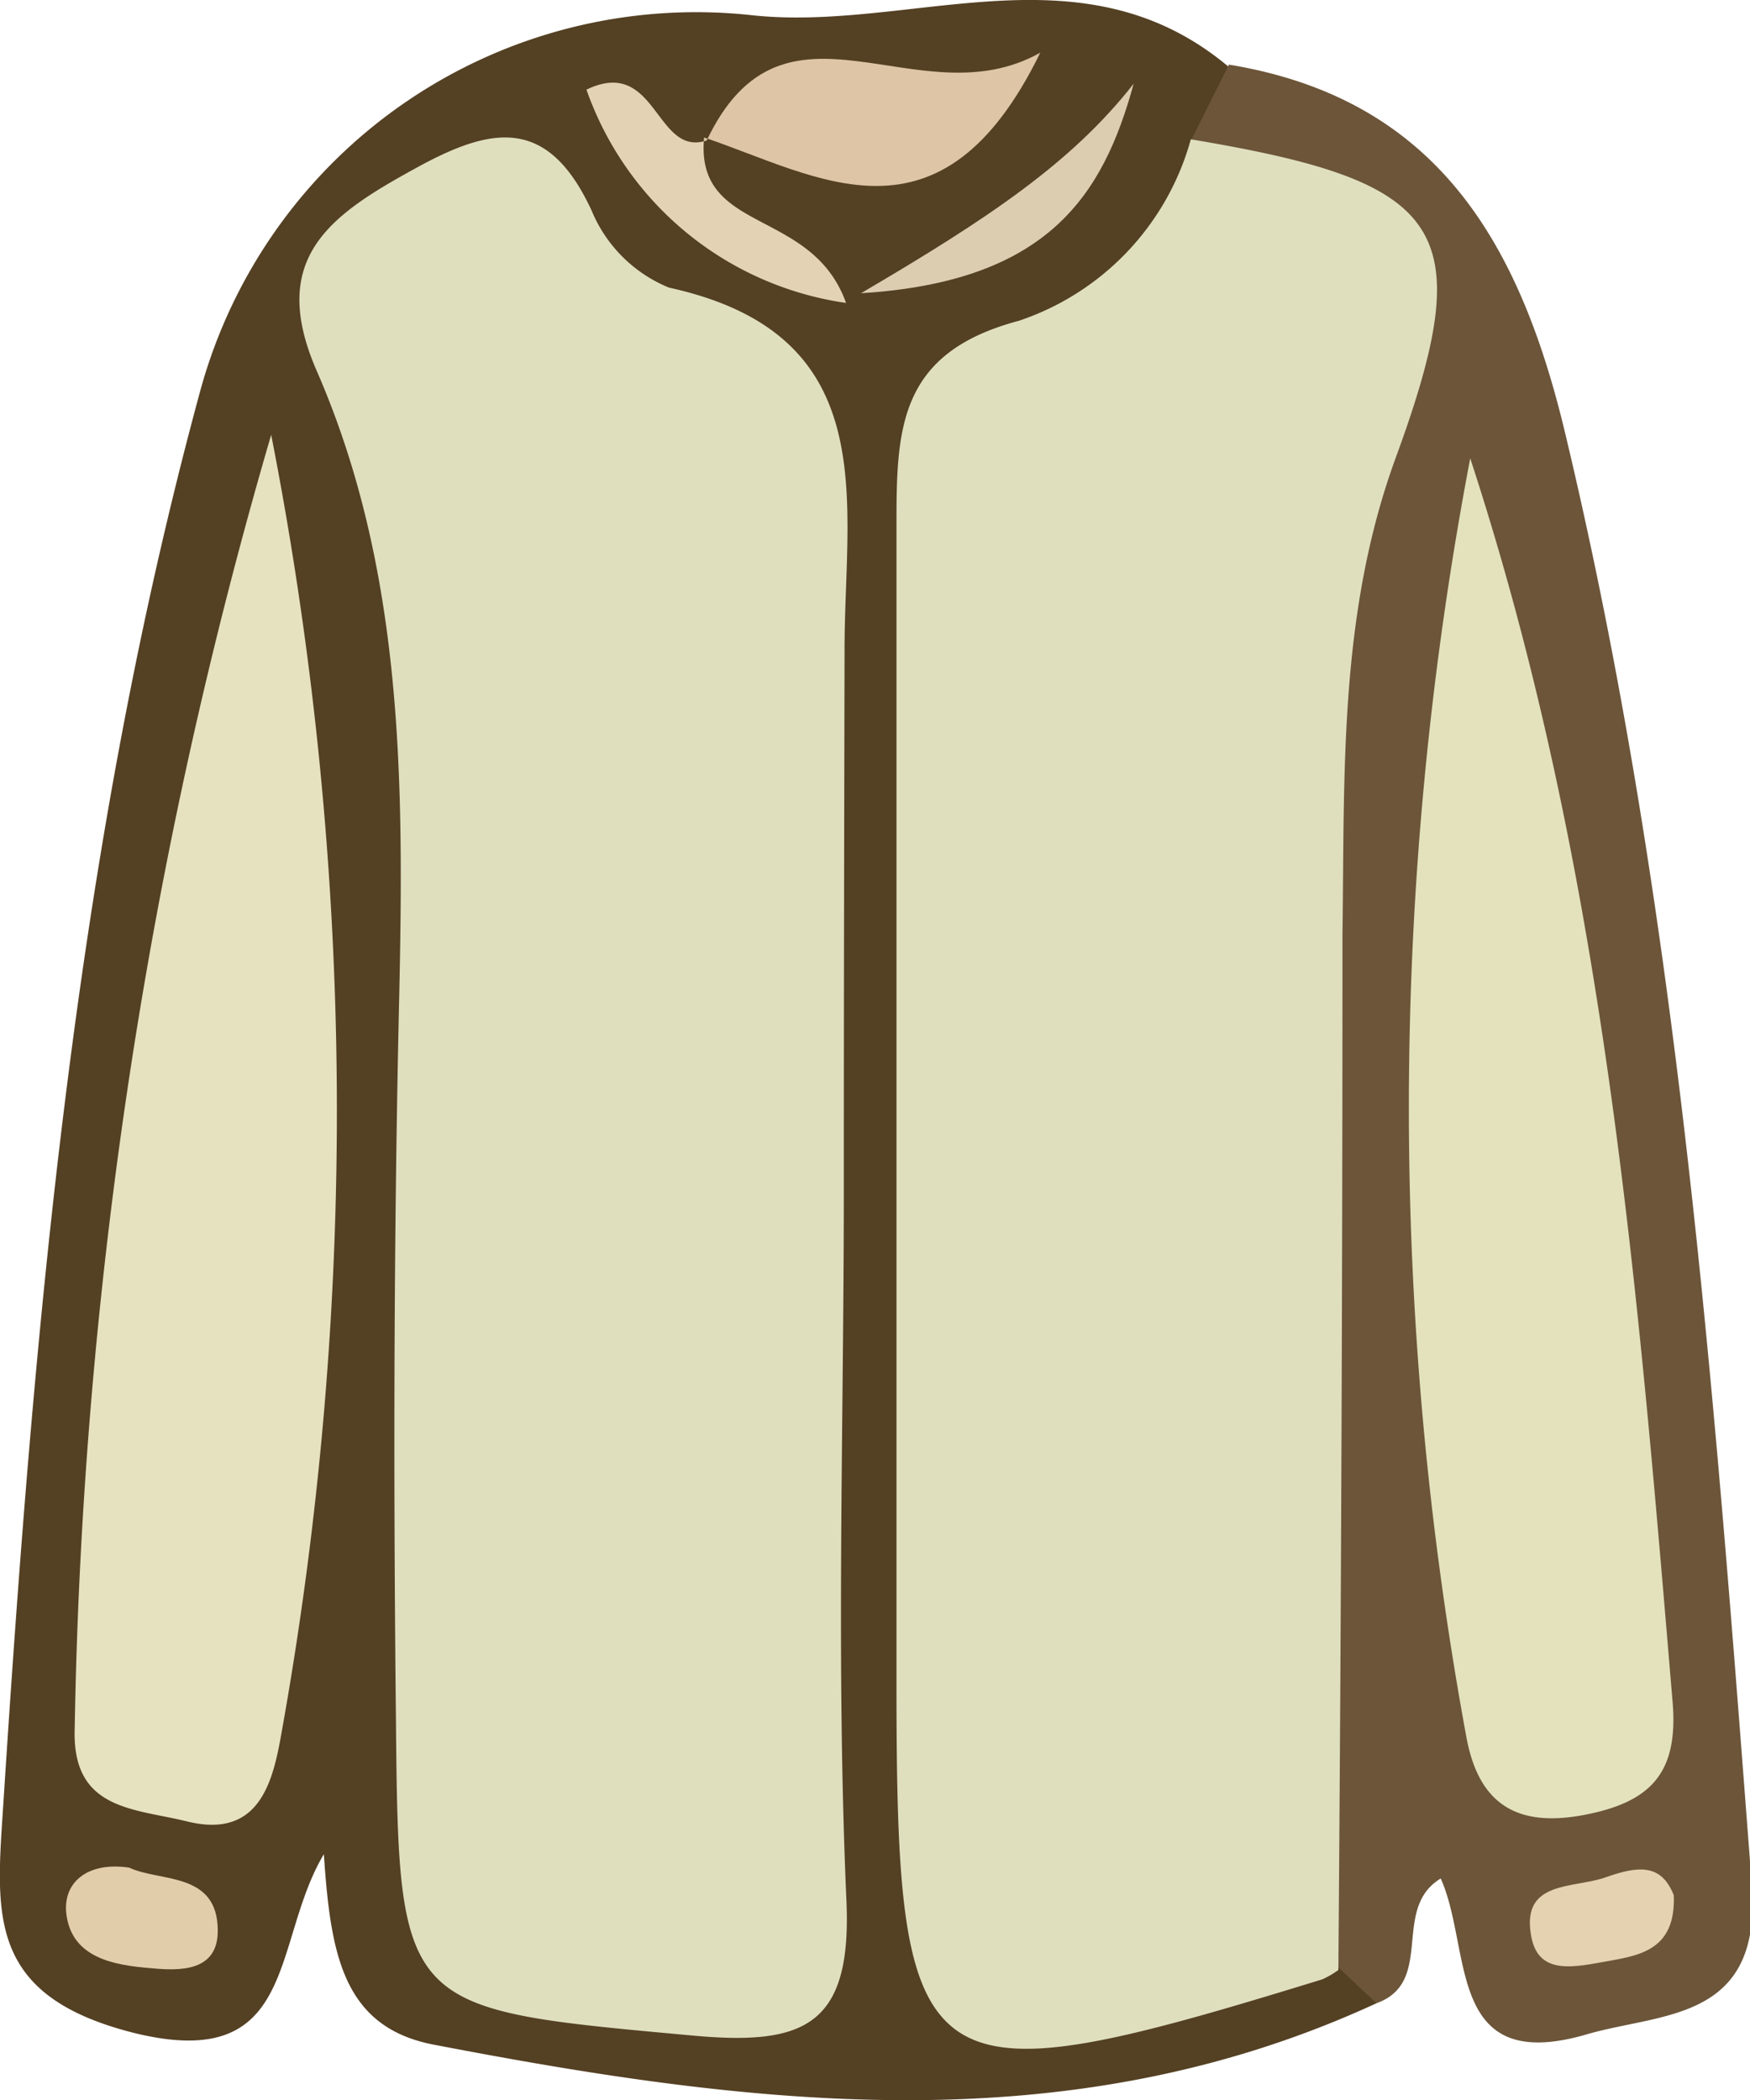 <svg xmlns="http://www.w3.org/2000/svg" viewBox="0 0 46.85 56.22"><defs><style>.cls-1{fill:#544023;}.cls-2{fill:#6c5539;}.cls-3{fill:#dfdfbe;}.cls-4{fill:#e6e2c0;}.cls-5{fill:#ddc5a6;}.cls-6{fill:#dccdb1;}.cls-7{fill:#e3d3b4;}.cls-8{fill:#e2cdab;}.cls-9{fill:#e3e2bd;}.cls-10{fill:#e4d2b1;}</style></defs><g id="Layer_2" data-name="Layer 2"><g id="Layer_1-2" data-name="Layer 1"><path class="cls-1" d="M36.85,53.63c-8.26,3.81-16.74,2.74-25.23,1.11-2.47-.47-2.77-2.48-2.95-5.1C7.26,52,8,55.5,3.61,54.43c-4-1-3.71-3.2-3.52-6.15C.91,35.53,2,22.81,5.37,10.43A13.76,13.76,0,0,1,20.06.4c4.27.49,8.85-1.93,12.81,1.37A4.43,4.43,0,0,1,32.73,5a5.18,5.18,0,0,1-2,2.8c-5.47,2.77-5.42,7.63-5.31,12.76.17,8.61,0,17.24,0,25.86,0,6.37.07,6.37,6.45,5.65A13.47,13.47,0,0,1,35.41,52C36.24,52.22,37.06,52.49,36.85,53.63Z"/><path class="cls-2" d="M36.85,53.63l-1-.94c-1.71-1.52-1.55-3.61-1.57-5.57q-.1-13.23,0-26.46A13.45,13.45,0,0,1,35,15.24c2.15-4.77,1.38-8.6-3.1-11.51l1-2c5.59.92,7.79,4.8,9,9.86,3.06,12.8,4,25.83,5,38.89.27,3.68-2.46,3.39-4.48,4-3.72,1.05-3-2.3-3.85-4.19C37.23,51.1,38.43,53.06,36.85,53.63Z"/><path class="cls-3" d="M22.59,31.88c0,6.32-.21,12.65.07,19,.15,3.35-1.13,3.88-4.06,3.62-7.86-.72-7.93-.63-8-8.45-.07-6.48-.06-13,.09-19.47.12-5.68.11-11.33-2.21-16.65-1.31-3,.34-4.16,2.6-5.4,2.07-1.15,3.58-1.44,4.76,1.11a3.79,3.79,0,0,0,2.07,2.06c5.8,1.27,4.69,5.75,4.7,9.73C22.6,22.22,22.59,27.05,22.59,31.88Z"/><path class="cls-3" d="M31.88,3.73c6.83,1.14,7.75,2.35,5.48,8.54C35.84,16.44,36,20.67,35.94,25q0,13.88-.11,27.74a2.39,2.39,0,0,1-.43.25C24.55,56.33,24,56,24,45c0-10.28,0-20.55,0-30.83,0-2.63,0-4.71,3.27-5.58A7.12,7.12,0,0,0,31.88,3.73Z"/><path class="cls-4" d="M7.26,11.64a94.16,94.16,0,0,1,.25,34.9C7.28,47.8,6.88,49.23,5,48.76c-1.43-.35-3.08-.3-3-2.49A131.29,131.29,0,0,1,7.26,11.64Z"/><path class="cls-5" d="M18.92,3.76C21-.61,24.57,3.25,27.85,1.41c-2.66,5.45-5.93,3.31-9,2.27Z"/><path class="cls-6" d="M23.05,7.85c3.41-2,5.65-3.5,7.3-5.61C29.53,5.24,28.05,7.54,23.05,7.85Z"/><path class="cls-7" d="M18.85,3.68c-.25,2.6,2.88,1.86,3.8,4.43A8.67,8.67,0,0,1,15.7,2.4c1.89-.91,1.84,1.82,3.22,1.36Z"/><path class="cls-8" d="M3.46,50c.83.39,2.37.1,2.37,1.69,0,1.09-1,1.08-1.8,1-1-.08-2.09-.28-2.25-1.42C1.66,50.4,2.34,49.83,3.46,50Z"/><path class="cls-9" d="M39.36,12.27c3.6,11,4.48,22.14,5.42,33.32.15,1.87-.58,2.66-2.38,3s-2.81-.3-3.14-2.07A92.9,92.9,0,0,1,39.36,12.27Z"/><path class="cls-10" d="M44.81,50.74c.06,1.53-1,1.62-1.92,1.79s-1.76.29-1.91-.77c-.22-1.42,1.15-1.2,2-1.5S44.47,49.87,44.81,50.74Z"/></g></g></svg>